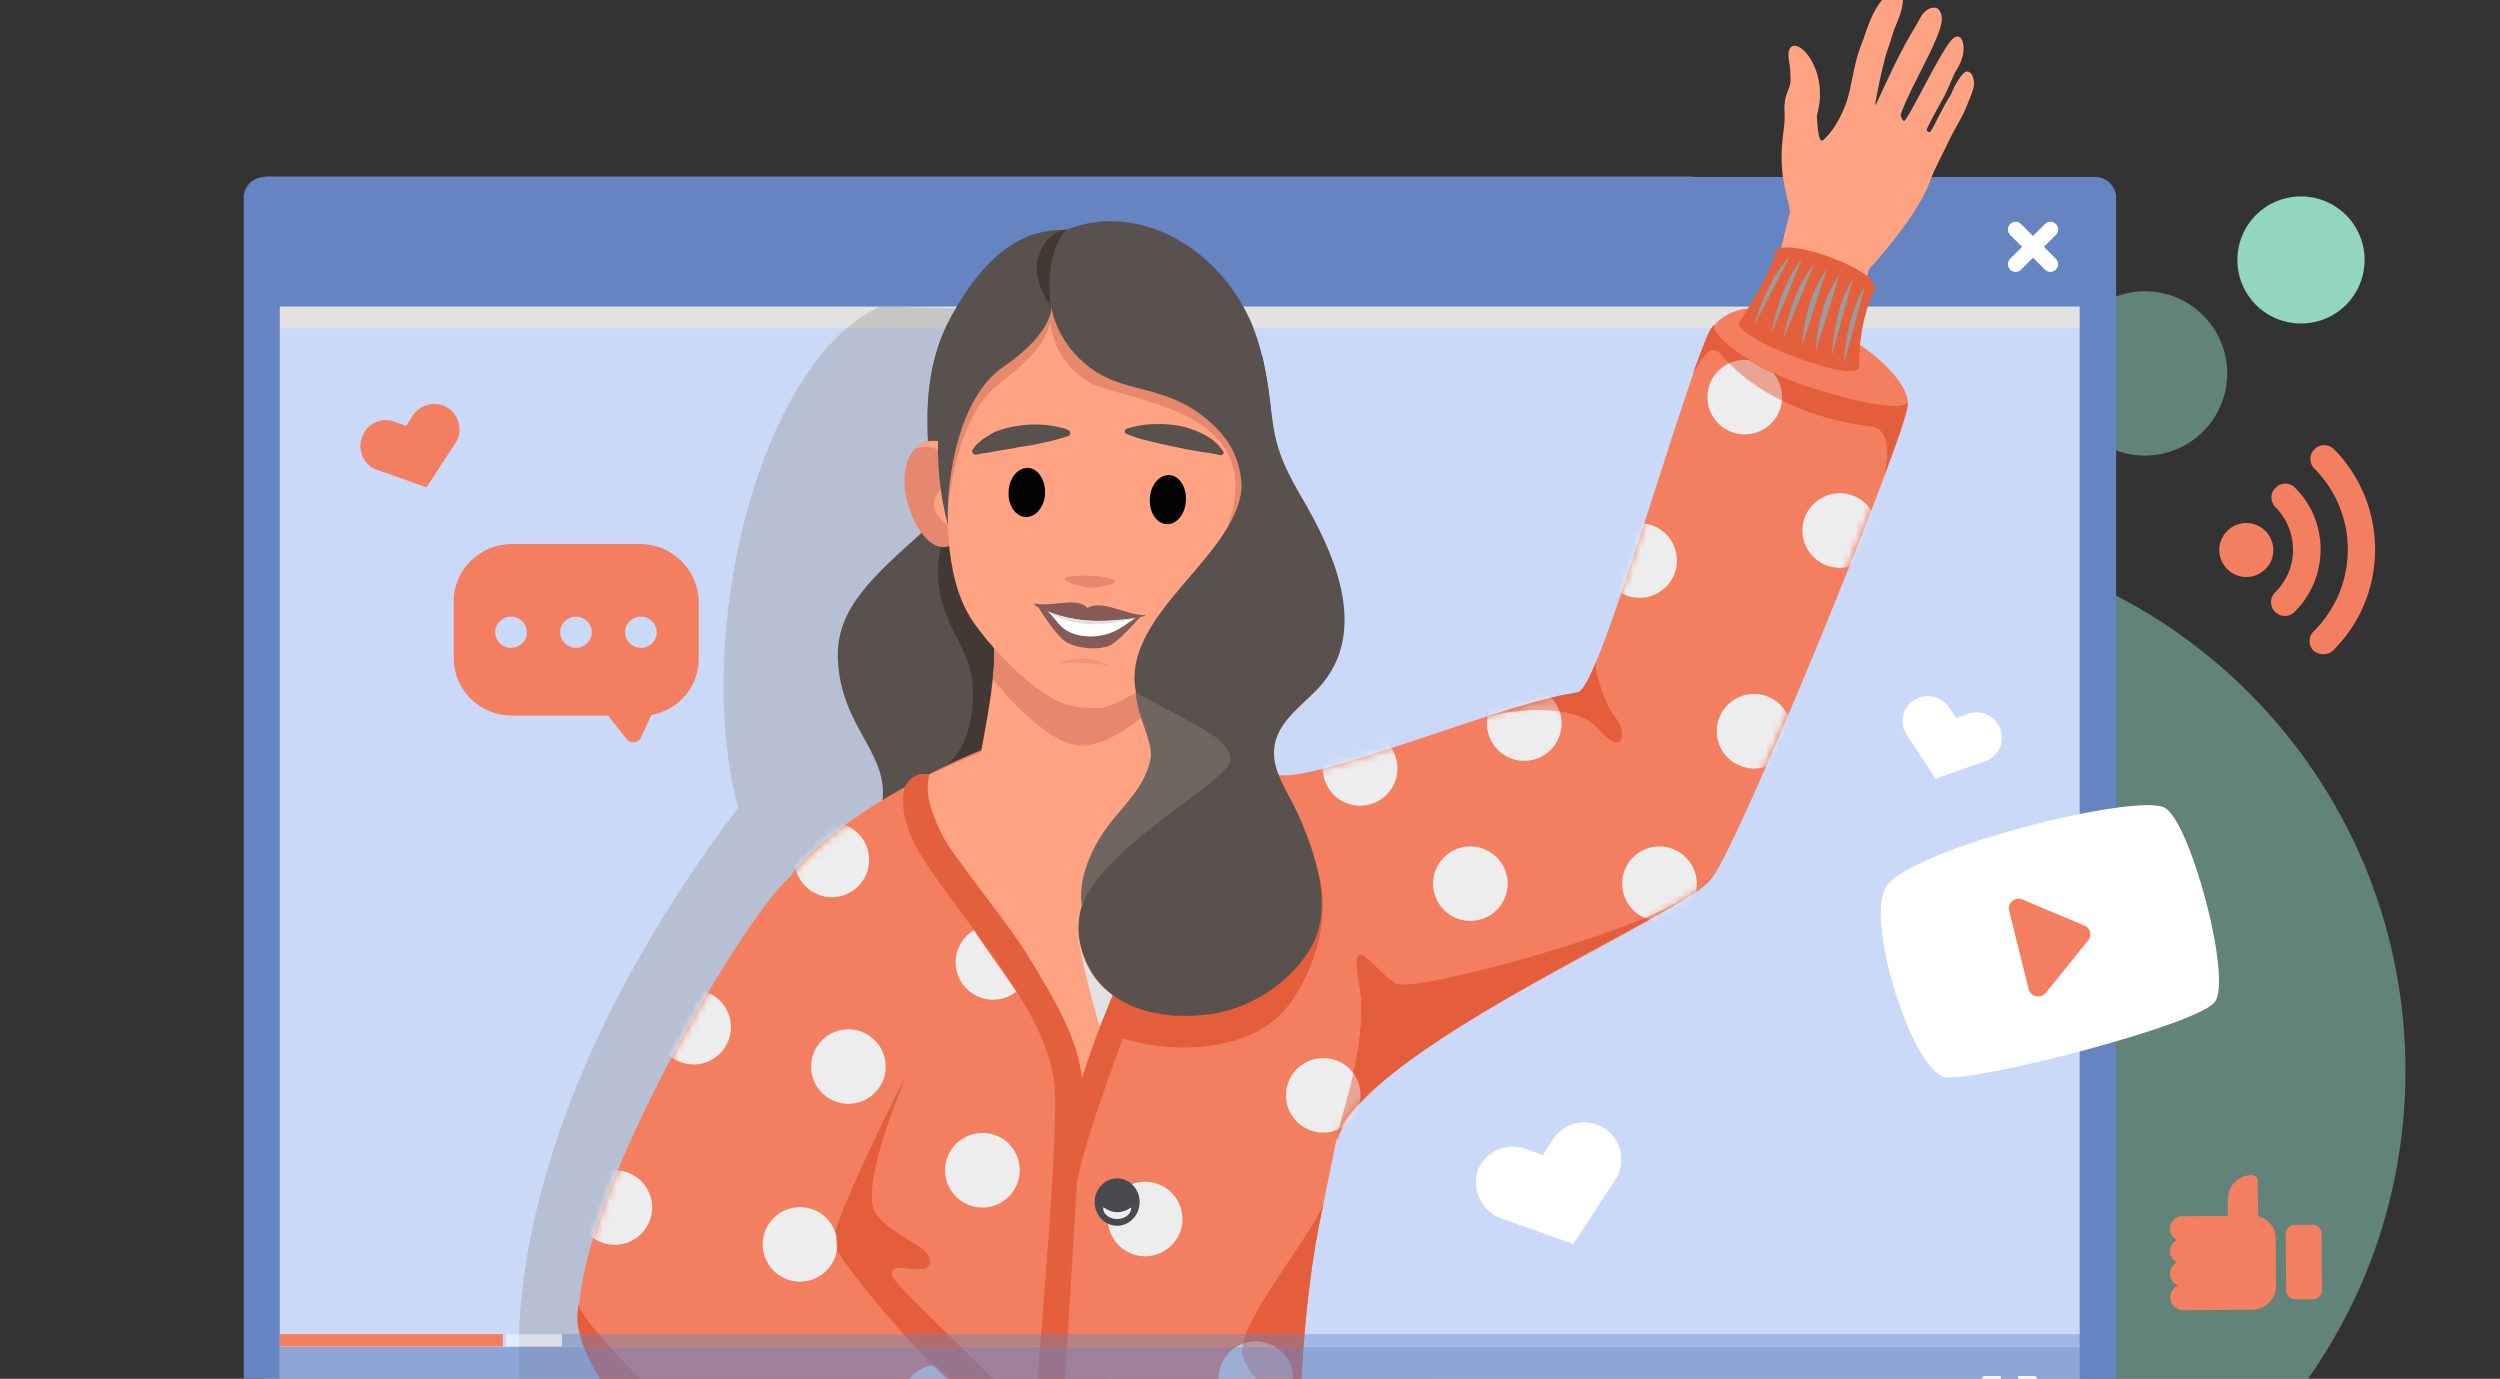 <svg width="359" height="198" fill="none" xmlns="http://www.w3.org/2000/svg"><rect width="100%" height="100%" fill="#333333" stroke="none"/><g clip-path="url(#a)"><path opacity=".5" d="M268.621 76.978c-42.423 0-76.801 34.379-76.801 76.802 0 42.423 34.378 76.801 76.801 76.801s76.802-34.378 76.802-76.801-34.379-76.802-76.802-76.802ZM319.827 53.626c0 6.506-5.297 11.795-11.812 11.795s-11.812-5.29-11.812-11.795c0-6.506 5.297-11.796 11.812-11.796s11.812 5.29 11.812 11.796Z" fill="#92D5C1"/><path d="M339.555 37.331a9.114 9.114 0 0 1-9.133 9.12 9.114 9.114 0 0 1-9.133-9.12 9.114 9.114 0 0 1 9.133-9.12 9.114 9.114 0 0 1 9.133 9.12Z" fill="#92D5C1"/><path d="M329.573 70.044a1.95 1.95 0 0 0-2.801 0 1.943 1.943 0 0 0 0 2.797c3.349 3.405 3.349 8.877-.061 12.221a1.943 1.943 0 0 0 0 2.797 1.95 1.95 0 0 0 2.801 0c4.932-4.925 4.992-12.89.061-17.815Z" fill="#F37E60"/><path d="M335.043 93.392c7.976-7.904 8.037-20.855.122-28.881a1.95 1.95 0 0 0-2.801 0 1.943 1.943 0 0 0 0 2.797c6.393 6.445 6.393 16.903-.122 23.348a1.945 1.945 0 0 0 0 2.797c.792.668 2.07.668 2.801-.061ZM325.309 76.246a3.863 3.863 0 0 0-5.48 0 3.85 3.85 0 0 0 0 5.473 3.863 3.863 0 0 0 5.48 0c1.522-1.46 1.522-3.953 0-5.472ZM324.267 174.644l-.054-5.034c0-.482-.376-.857-.912-.857-1.877 0-3.379 1.553-3.379 3.428v2.41l-5.577.053h-.912c-1.019 0-1.824.857-1.824 1.821 0 .696.429 1.286.966 1.607-.59.321-.966.91-.966 1.607 0 .696.429 1.285.966 1.606-.59.322-.966.911-.966 1.607 0 .75.483 1.446 1.18 1.714-.697.268-1.18.91-1.126 1.714 0 1.017.858 1.821 1.823 1.821h.912l8.26-.054h.75c1.878 0 3.433-1.553 3.433-3.428l-.054-6.587c.108-1.714-1.019-3.053-2.52-3.428ZM332.096 175.877h-2.574c-.698 0-1.288.589-1.288 1.285l.054 8.141c0 .696.59 1.285 1.287 1.285h2.575c.697 0 1.287-.589 1.287-1.285l-.054-8.141a1.27 1.27 0 0 0-1.287-1.285Z" fill="#F37E60"/><path d="M300.832 39.519H37.922V211.77h262.91V39.519Z" fill="#CAD9F8"/><path d="M298.645 44.02H40.18v3.101h258.465v-3.1Z" fill="#E2E2E2"/><path d="M285.858 25.414h-54.311v5.655h54.311v-5.655Z" fill="#6683C2"/><path d="m300.772 36.6-4.932-9.181H43.828l-5.297 4.742v11.857h262.241V36.6Z" fill="#6683C2"/><path d="m289.445 32.953 4.993 4.986M294.438 32.953l-4.993 4.986" stroke="#fff" stroke-width="2.217" stroke-miterlimit="10" stroke-linecap="round"/><mask id="b" style="mask-type:luminance" maskUnits="userSpaceOnUse" x="37" y="-9" width="266" height="221"><path d="M302.414-9H39.199l-1.34 220.772h263.215L302.414-9Z" fill="#fff"/></mask><g mask="url(#b)"><path opacity=".4" d="M76.709 208.976c-5.054-13.072-4.019-48.945 29.286-92.966-6.636-24.746 3.045-64.146 20.397-71.99l30.322.73s30.322 86.582 24.051 164.166H76.709v.06Z" fill="#9B9B9B"/></g><path d="M257.062 30.4c-.488-2.98-1.827-5.412-.914-11.856.305-2.19-.061-2.311.183-4.135.122-.973.791-1.946.791-2.797 0-2.736-.304-2.432-.304-3.952.426-3.466 6.15 1.824 4.079 8.938.183 3.83.609 3.77.975 3.466.182-.183 1.948-1.642 3.288-5.412.669-1.885 1.095-5.533 1.887-7.6.852-2.128 1.34-4.195 2.435-5.959 1.279-2.006 2.436-3.161 3.593-1.763.365.426.182 2.007-.731 4.074-.67 1.52-.67 2.128-1.4 4.074-.609 1.884-1.766 7.478-1.644 7.6.122.06 1.887-4.256 4.262-8.695.913-1.642 1.583-2.675 2.131-3.709.852-1.702 2.253-1.763 2.618-1.398.792.85.731 1.945-.304 4.377-.548 1.338-1.401 2.98-2.192 4.56-1.705 3.284-2.984 6.202-2.862 6.385 0 0 .304 1.155.67.608 1.4-2.067 4.566-8.756 6.332-11.127 1.279-1.702 2.07-.486 2.009.973 0 .547-.121 1.58-1.035 3.04-.426.608-1.157 2.736-1.948 4.135-1.035 1.824-2.375 4.317-2.314 4.438 0 0 .305.669.67.06.731-1.215 1.644-3.343 2.862-5.228.487-1.338 1.278-2.493 1.765-2.98.609-.607 1.157 0 1.279.365.426 1.156.244 1.642-.365 3.223-.487 1.216-.975 2.371-1.279 2.858-.609 1.094-1.583 2.857-2.07 3.952-.792 1.641-1.766 3.405-2.436 5.229-1.4 3.952-6.027 9.607-8.706 12.525-.609 2.31-6.028 20.065-6.028 20.065s-13.03.608-11.934-2.98c1.218-3.587 5.358-20.247 6.637-25.354Z" fill="#FFA383"/><path d="M182.961 111.145c4.627 1.946 32.575-10.214 43.595-11.674 2.984-.486 13.395-38.244 18.449-50.77 4.81-11.977 30.382 2.92 28.921 9.911-1.522 6.993-23.746 61.532-28.008 67.369-4.262 5.837-49.988 24.321-53.885 37.758" fill="#F37E60"/><path d="M249.804 46.27c2.07-3.284 4.627-7.54 5.175-10.094.548-2.493 15.526 2.675 14.187 5.472-2.009 4.135-2.253 9.06-2.192 10.945 0 2.918-18.51-4.196-17.17-6.324Z" fill="#E45F3C"/><path d="M264.789 52.167s.244-6.87 3.044-11.127l-3.044 11.127ZM263.023 51.194s.244-6.87 3.045-11.127l-3.045 11.127ZM260.711 50.526s.183-6.688 3.47-11.127l-3.47 11.127ZM258.758 49.734s.243-6.688 3.592-11.127l-3.592 11.127ZM256.078 48.7s1.218-7.174 4.445-10.822L256.078 48.7ZM254.32 48.033s1.218-7.175 4.445-10.823l-4.445 10.823ZM251.883 46.756s1.826-6.688 5.175-9.972l-5.175 9.972Z" fill="#9B9B9B"/><path d="M182.84 116.922c-3.592-8.513 4.567-53.688-3.349-71.017-4.871-10.64-16.317-16.964-26.364-12.89-7.732-.243-12.664 5.472-16.5 12.343-7.246 13.072-.183 27.482-4.323 31.191-6.759 6.08-12.177 10.762-11.995 17.815.305 10.458 7.855 13.802 6.272 21.585-4.628 21.949 56.259.973 56.259.973Z" fill="#59514D"/><path d="M135.1 78.615c-1.948 8.816 3.592 13.376 4.384 18.24.731 4.5-.122 10.884-4.323 13.559l9.011-1.945 2.436-18.788-6.454-11.674-5.054.608Z" fill="#423935"/><path d="M165.117 107.496c10.655 4.864 27.277 16.052 30.2 24.929 2.923 8.877-7.489 46.088-7.976 56.728-.487 10.58-.731 16.721-.974 22.497-.366 8.756-73.004 6.08-72.639-3.222.244-5.777.548-11.918.975-22.497.487-10.58-6.637-48.581-2.923-57.215 3.714-8.573 21.25-18.301 32.27-22.193l21.067.973Z" fill="#F37E60"/><path d="M184.716 72.413c-.73 4.196-4.262 9.485-7.367 7.722-2.497-1.46-4.506-3.709-3.775-7.965.73-4.195 3.044-6.202 6.454-6.75 3.653-.486 5.419 2.798 4.688 6.993Z" fill="#E5886E"/><path d="M183.925 67.003c-.609-.85-4.262-1.459-5.48 1.642l.548-2.98s1.218-.486 2.558-.242c1.826.425 2.374 1.58 2.374 1.58Z" fill="#FFA383"/><path d="M129.925 69.982c.366 4.256 3.41 9.85 6.637 8.33 2.618-1.216 4.81-3.344 4.445-7.6-.366-4.257-2.497-6.445-5.845-7.297-3.593-.79-5.602 2.31-5.237 6.567Z" fill="#E5886E"/><path d="M131.141 64.693c.73-.79 4.383-1.094 5.297 2.128l-.244-3.04s-1.157-.608-2.557-.426c-1.827.244-2.496 1.338-2.496 1.338ZM142.462 90.35c1.156 4.682-1.157 15.019-1.584 17.633-.974.365-7.428 3.283-7.428 3.283-1.826 6.385 3.41 11.492 8.342 18.241 5.601 7.6 11.994 18.606 11.507 27.179l2.071.06c4.688-17.815 16.196-39.643 13.516-47.304-.304-1.033-2.191-9.789-.243-17.328l-26.181-1.763Z" fill="#FFA383"/><path d="M142.769 93.088s.121 1.641-.183 4.438c0 0 7.185 9.303 12.604 9.546 5.418.243 12.725-7.722 12.725-7.722s.122-5.533.487-7.843l-25.633 1.58Z" fill="#E5886E"/><path d="M179.119 63.355c-.548 11.796-10.533 20.916-22.345 20.43-11.813-.548-20.946-10.52-20.459-22.315.67-15.87 10.595-23.044 22.407-22.497 11.812.487 21.067 8.877 20.397 24.382Z" fill="#FFA383"/><path d="M179.123 63.355c-.488 11.43-.914 20.976-5.541 26.996-2.801 3.648-9.925 9.728-14.918 11.187-1.217.365-4.749 0-5.966-.486-4.811-1.946-10.838-8.512-13.213-12.16-4.079-6.385-3.653-15.992-3.166-27.422" fill="#FFA383"/><path d="M170.294 71.867c-.061 1.945-1.339 3.465-2.74 3.405-1.461-.061-2.557-1.703-2.435-3.648.061-1.946 1.339-3.466 2.8-3.405 1.401.06 2.497 1.702 2.375 3.648ZM150.074 70.835c-.061 1.945-1.34 3.465-2.801 3.404-1.461-.06-2.557-1.702-2.436-3.648.061-1.945 1.34-3.465 2.801-3.405 1.401.061 2.497 1.703 2.436 3.648Z" fill="#030304"/><path d="M161.713 61.593s.244-.122.609-.183c.426-.121.974-.243 1.644-.364 1.401-.183 3.227-.244 5.115.06.487.061.913.183 1.339.304.426.122.913.304 1.279.426.426.182.791.365 1.157.547.365.183.73.426 1.035.608.304.183.548.426.791.669.244.183.426.426.548.608.305.365.426.547.426.547.122.183.061.365-.121.487-.061.06-.122.06-.183.06h-.061s-.243 0-.609-.121c-.182-.06-.426-.06-.67-.122a3.586 3.586 0 0 0-.852-.121c-.304-.061-.67-.122-1.035-.183l-1.096-.182a8.635 8.635 0 0 1-1.218-.243c-.426-.061-.852-.183-1.217-.243-.853-.183-1.705-.365-2.497-.548a57.974 57.974 0 0 1-2.192-.547c-1.278-.365-2.192-.79-2.192-.79-.182-.061-.243-.304-.182-.426 0-.122.121-.182.182-.243ZM153.423 62.624s-.244.06-.609.182c-.183.061-.426.122-.67.183-.243.06-.548.182-.852.243-.609.182-1.34.304-2.131.486-.792.183-1.583.304-2.436.426-.426.06-.791.122-1.217.243-.427.061-.792.122-1.157.183l-1.096.182c-.366.06-.67.122-.974.183-.305.06-.609.121-.853.121-.243.061-.487.061-.67.122-.365.06-.608.121-.608.121h-.061c-.244 0-.427-.182-.487-.425 0-.122 0-.183.06-.304 0 0 .122-.183.427-.547a2.3 2.3 0 0 1 .548-.548c.243-.182.487-.425.791-.608.305-.182.609-.364.974-.608.366-.182.731-.365 1.157-.486.426-.122.853-.304 1.279-.365.426-.122.913-.182 1.339-.243 1.827-.304 3.654-.243 4.993 0 .67.121 1.218.243 1.644.365.365.121.609.243.609.243.243.121.304.365.243.608a.47.47 0 0 1-.243.243Z" fill="#59514D"/><path d="M153.119 82.934c1.278-.487 5.723-.304 6.758.304 1.035.608-2.314 1.216-3.409 1.155-1.218-.06-4.384-1.034-3.349-1.46Z" fill="#E5886E"/><path opacity=".5" d="M159.089 95.58c-1.949-.426-5.297-.487-6.88-.305-1.096.122 1.461-.85 3.409-.73 1.888.061 4.506 1.278 3.471 1.034Z" fill="#E5886E"/><path d="M149.834 87.494c4.14 1.398 9.194 1.398 13.09 1.094.488-.06.244.061-.182.609-.792.912-3.288 3.648-6.637 3.465-3.227-.182-5.967-4.195-6.637-5.35-.304-.365 0 .06.366.182Z" fill="#fff"/><path d="M136.076 75.394c-1.644-1.216-2.618-2.675-1.461-4.499.304-.426.73-.912 1.339-1.398 2.984-2.433 1.401 2.979 1.401 2.979l-1.279 2.918Z" fill="#FFA383"/><path d="M148.8 86.704c2.618.425 5.845-1.034 7.367.608 2.071-1.277 5.541 1.033 8.22 1.033.061 0 .122.122-.061.122-1.4.425-9.315 2.006-15.587-1.46-.304-.182-.243-.364.061-.303Z" fill="#865B57"/><path d="M148.984 87.008s2.071 3.405 3.593 4.803c1.461 1.338 5.48 1.763 7.184.669 1.523-1.034 4.08-4.013 4.08-4.013l-.609.183c-1.461.85-2.314 1.763-3.958 2.31-1.644.547-3.409.608-5.053.06-2.131-.668-2.558-2.249-4.019-3.465l-.731-.426-.487-.121Z" fill="#865B57"/><path d="M150.438 87.797c1.095.851 3.227 1.642 5.845 1.824 3.227.243 6.575-.851 6.575-.851s-3.47.486-6.454.365c-3.105-.122-5.966-1.338-5.966-1.338Z" fill="#E2E2E2"/><path d="M136.076 75.394c0-6.506 2.374-15.809 6.515-19.518 3.47-3.1 9.072-6.384 8.28-12.039 0 0-1.217 6.628 5.237 10.884 4.627 3.04 26.668 3.344 20.092 21.098l2.497-2.432.365-9.06-6.089-8.998-22.65-15.565-12.116 15.93-3.105 11.066.974 8.634Z" fill="#E5886E"/><path d="M178.27 76.184c.183-5.897.731-10.518-3.835-14.957-6.454-6.262-12.543-4.438-17.779-8.33-4.932-3.648-6.637-9.12-5.846-14.349l7.794-.73 7.915 1.46 8.951 7.113 4.384 10.398s.852 3.648.304 9.667c-.609 6.02-1.888 9.728-1.888 9.728Z" fill="#59514D"/><path d="M152.273 38.607c-14.918 4.621-16.014 12.04-17.231 20.612-1.218 8.634 1.096 16.174 1.096 16.174-.305-3.77.608-17.694 7.976-22.74 7.367-5.047 6.88-8.756 6.88-8.756l1.279-5.29Z" fill="#59514D"/><path d="M150.87 43.837s-1.096-7.175 2.253-10.884c0 0-2.862.243-4.018 3.952-1.036 3.466 1.765 6.932 1.765 6.932Z" fill="#423934"/><path d="M129.864 113.153c-1.035 6.019 2.801 10.518 8.707 18.605 5.906 8.087 12.421 16.599 12.908 24.746.548 9.364-3.714 54.965-3.714 54.965l4.383.183 3.288-54.965c.183-6.445-4.14-13.316-7.428-18.788-3.227-5.472-11.081-14.653-12.786-18.119-1.644-3.466-2.436-5.776-1.766-8.512-.061-.061-2.314-.791-3.592 1.885Z" fill="#E45F3C"/><path d="M155.074 155.835c.852-3.04 3.836-11.187 4.932-13.619 1.096-2.493 2.983 2.371 2.983 2.371s-7.976 20.186-8.585 26.875c-.548 6.688-.67-10.215-.67-10.215l1.34-5.412ZM191.906 163.677c.974-4.925 4.749-14.349 3.227-22.679-1.522-8.269 2.618-.973 5.48.304 2.862 1.277 41.829-9.06 45.178-15.383 0 0-.791 1.277-3.044 2.675-4.506 2.797-13.334 7.357-22.589 12.586-20.945 11.796-27.399 18.423-28.252 22.497ZM212.977 103.058c2.618-.851 12.908-2.615 16.622 1.641 3.714 4.257 3.957.244 2.435-1.58-1.522-1.824-3.105-6.506-2.861-8.026-1.036 2.553-1.644 3.526-2.314 4.195-1.218.547-1.766-.182-13.882 3.77ZM246.221 46.574c-.914 1.338 5.236 6.384 13.882 9.12 8.646 2.737 13.334 3.101 13.821 2.129 0 0 .366.79-3.348 10.397 0 0 1.826-6.75-2.131-7.053-4.689-.426-15.222-3.04-21.128-10.093-1.34-1.581-2.314-.913-4.262 2.675 1.826-4.803 2.313-6.445 3.166-7.175ZM129.86 155.104s-6.576 15.443-4.14 19.091c2.496 3.588 7.793 4.5 7.793 6.993 0 2.493-5.845-.548-5.479 1.885.243 1.702 18.144 17.328 22.102 23.408 1.704 2.615-.548 9.425-.061 10.397l-2.07-.06c-5.785-4.865-26.425-26.449-26.425-26.449s-5.967-21.889-5.237-23.348c.792-1.459 5.358-12.829 5.845-13.62.609-.912 7.672 1.703 7.672 1.703Z" fill="#E45F3C"/><path d="M113.479 125.919c-6.698 5.411-33.61 51.013-30.018 66.213 3.045 12.951 36.837 40.312 41.891 41.65 8.828 2.31 32.818-21.463 21.249-27.848-11.568-6.384-26.181-24.989-26.912-27.36-.731-2.433 11.812-26.936 11.812-26.936" fill="#F37E60"/><path d="M190.021 173.042c-2.374 5.411-12.299 17.085-11.629 21.342.669 4.256 8.767 7.904 8.098 14.653 0 0 .061-21.038 3.531-35.995Z" fill="#E45F3C"/><path d="M154.828 134.249c.365 3.831 3.105 13.255 3.105 13.255l1.888-4.621s-4.201-2.189-4.993-8.634Z" fill="#E2E2E2"/><path d="M157.93 147.504c4.079 3.161 21.249 5.837 27.642-3.892 6.394-9.728 3.897-17.693 3.897-17.693l-29.652 16.964-1.887 4.621ZM83.103 187.27c.305 4.803 46.031 47.425 54.677 41.345 0 0-6.698 5.959-12.421 5.107-3.714-.425-30.26-21.645-38.602-34.9-4.871-7.357-3.775-10.519-3.654-11.552Z" fill="#E45F3C"/><mask id="c" style="mask-type:luminance" maskUnits="userSpaceOnUse" x="83" y="44" width="191" height="190"><path d="M244.948 48.7c-4.993 12.526-15.466 50.284-18.449 50.77-11.021 1.459-38.968 13.681-43.595 11.674l1.4 8.33c-6.088-4.925-13.517-9.303-19.24-11.917l-21.067-.912c-9.864 3.466-24.842 11.552-30.565 19.335-6.698 5.411-33.61 51.013-30.018 66.213 3.045 12.951 36.837 40.312 41.891 41.65 5.845 1.52 18.205-8.269 22.711-16.964 18.692.912 38.115-.608 38.298-5.107.243-5.777.547-11.918.974-22.497.182-4.804 2.435-14.958 4.566-25.476 3.958-13.438 49.623-31.921 53.885-37.758 4.262-5.837 26.486-60.377 28.008-67.369 1.583-7.053-23.989-21.95-28.799-9.971Z" fill="#fff"/></mask><g mask="url(#c)" fill="#EDEDED"><path d="M200.669 110.354c0 2.98-2.435 5.351-5.358 5.351a5.362 5.362 0 0 1-5.358-5.351c0-2.979 2.436-5.35 5.358-5.35 2.923 0 5.358 2.371 5.358 5.35ZM216.505 126.892c0 2.979-2.435 5.35-5.358 5.35a5.362 5.362 0 0 1-5.358-5.35c0-2.98 2.436-5.351 5.358-5.351 2.923 0 5.358 2.432 5.358 5.351ZM224.24 103.908c0 2.979-2.436 5.351-5.359 5.351a5.362 5.362 0 0 1-5.358-5.351c0-2.979 2.436-5.35 5.358-5.35a5.363 5.363 0 0 1 5.359 5.35ZM243.661 126.892c0 2.979-2.435 5.35-5.358 5.35a5.362 5.362 0 0 1-5.358-5.35c0-2.98 2.436-5.351 5.358-5.351 2.923 0 5.358 2.432 5.358 5.351ZM251.882 110.354a5.354 5.354 0 0 0 5.358-5.35 5.355 5.355 0 0 0-5.358-5.35 5.355 5.355 0 0 0-5.359 5.35 5.354 5.354 0 0 0 5.359 5.35ZM195.38 157.292c0 2.979-2.435 5.351-5.358 5.351-2.983 0-5.358-2.433-5.358-5.351 0-2.979 2.436-5.351 5.358-5.351a5.324 5.324 0 0 1 5.358 5.351ZM169.802 175.047c0 2.979-2.435 5.35-5.358 5.35a5.362 5.362 0 0 1-5.358-5.35c0-2.979 2.435-5.351 5.358-5.351a5.362 5.362 0 0 1 5.358 5.351ZM185.7 197.971c0 2.979-2.435 5.35-5.358 5.35a5.362 5.362 0 0 1-5.358-5.35c0-2.98 2.436-5.351 5.358-5.351 2.923 0 5.358 2.371 5.358 5.351ZM140.091 201.374c0 2.979-2.435 5.351-5.358 5.351a5.362 5.362 0 0 1-5.358-5.351c0-2.797 2.131-5.047 4.81-5.351.122 0 2.801 2.919 5.906 5.351ZM120.24 178.694c0 2.98-2.436 5.351-5.359 5.351a5.362 5.362 0 0 1-5.358-5.351c0-2.979 2.436-5.35 5.358-5.35a5.362 5.362 0 0 1 5.359 5.35ZM93.638 173.405c0 2.98-2.436 5.351-5.358 5.351a5.362 5.362 0 0 1-5.358-5.351c0-2.979 2.435-5.35 5.358-5.35a5.323 5.323 0 0 1 5.358 5.35ZM127.185 153.159c0 2.979-2.436 5.351-5.358 5.351a5.362 5.362 0 0 1-5.358-5.351c0-2.979 2.435-5.35 5.358-5.35 2.922 0 5.358 2.371 5.358 5.35ZM104.958 147.504c0 2.979-2.435 5.35-5.358 5.35a5.362 5.362 0 0 1-5.358-5.35c0-2.979 2.436-5.351 5.358-5.351a5.324 5.324 0 0 1 5.358 5.351ZM124.81 123.486c0 2.98-2.436 5.351-5.358 5.351a5.362 5.362 0 0 1-5.358-5.351c0-2.979 2.435-5.35 5.358-5.35a5.362 5.362 0 0 1 5.358 5.35ZM146.427 168.054c0 2.979-2.435 5.35-5.358 5.35a5.362 5.362 0 0 1-5.358-5.35c0-2.979 2.435-5.351 5.358-5.351 2.983-.061 5.358 2.372 5.358 5.351ZM145.941 142.397a5.318 5.318 0 0 1-3.349 1.156 5.362 5.362 0 0 1-5.358-5.351c0-1.946 1.035-3.709 2.619-4.621 1.339 2.067 3.592 5.168 6.088 8.816ZM240.802 80.499c0 2.98-2.435 5.35-5.358 5.35a5.362 5.362 0 0 1-5.358-5.35c0-2.98 2.435-5.35 5.358-5.35a5.324 5.324 0 0 1 5.358 5.35ZM269.544 76.183c0 2.979-2.435 5.35-5.358 5.35a5.362 5.362 0 0 1-5.358-5.35c0-2.98 2.436-5.351 5.358-5.351a5.323 5.323 0 0 1 5.358 5.35ZM255.904 57.03c0 2.98-2.436 5.35-5.358 5.35a5.362 5.362 0 0 1-5.358-5.35c0-2.979 2.435-5.35 5.358-5.35.243 0 .426 0 .669.06a26.28 26.28 0 0 0 3.41 1.825 5.273 5.273 0 0 1 1.279 3.465Z"/></g><path opacity=".5" d="M191.906 163.677c.974-4.925 4.749-14.349 3.227-22.679-1.522-8.269 2.618-.973 5.48.304 2.862 1.277 41.829-9.06 45.178-15.383 0 0-.791 1.277-3.044 2.675-4.506 2.797-13.334 7.357-22.589 12.586-20.945 11.796-27.399 18.423-28.252 22.497ZM212.977 103.058c2.618-.851 12.908-2.615 16.622 1.641 3.714 4.257 3.957.244 2.435-1.58-1.522-1.824-3.105-6.506-2.861-8.026-1.036 2.553-1.644 3.526-2.314 4.195-1.218.547-1.766-.182-13.882 3.77ZM246.221 46.574c-.914 1.338 5.236 6.384 13.882 9.12 8.646 2.737 13.334 3.101 13.821 2.129 0 0 .366.79-3.348 10.397 0 0 1.826-6.75-2.131-7.053-4.689-.426-15.222-3.04-21.128-10.093-1.34-1.581-2.314-.913-4.262 2.675 1.826-4.803 2.313-6.445 3.166-7.175ZM129.86 155.104s-6.576 15.444-4.14 19.092c2.496 3.588 7.793 4.5 7.793 6.993 0 2.492-5.845-.548-5.48 1.884.244 1.703 18.145 17.329 22.102 23.409 1.705 2.615-.548 9.425-.06 10.397l-2.071-.06c2.74-5.594 2.253-8.999-2.374-11.431-13.03-7.418-25.451-25.841-25.451-25.841s-.365-2.25.244-3.831c3.044-8.269 9.437-20.612 9.437-20.612ZM190.021 173.042c-2.374 5.411-12.299 17.085-11.629 21.342.669 4.256 8.767 7.904 8.098 14.653 0 0 .061-21.038 3.531-35.995ZM157.93 147.504c4.079 3.161 21.249 5.837 27.642-3.892 6.394-9.728 3.897-17.693 3.897-17.693l-29.652 16.964-1.887 4.621ZM83.103 187.27c.305 4.803 46.031 47.425 54.677 41.345 0 0-6.698 5.959-12.421 5.107-3.714-.425-30.26-21.645-38.602-34.9-4.871-7.357-3.775-10.519-3.654-11.552Z" fill="#E45F3C"/><path d="M181.252 51.073c2.131 9.607.487 11.249 5.054 19.274 3.531 6.08 10.96 18.667 3.714 27.665-2.435 3.041-6.758 5.351-7.063 9.668-.243 3.222 2.192 6.384 3.471 9.303 2.618 5.897 5.297 13.802 1.461 19.7-3.227 4.985-8.889 8.329-14.43 8.998-6.759.851-14.552-.79-17.536-7.661-3.288-7.479 1.766-13.316 6.759-18.119 2.253-2.189 5.053-4.013 5.358-7.479.304-3.526-1.522-6.019-3.288-8.937-8.098-13.498 13.212-22.436 13.578-33.928.182-5.229-2.253-7.54.182-12.282-.06.06 2.74-6.202 2.74-6.202Z" fill="#59514D"/><path d="M163.108 99.411c7.733 4.439 13.517 6.445 13.578 9.607.061 3.101-17.84 12.039-21.371 21.037v-.364s-.853-4.317 3.288-10.398c2.313-3.344 5.662-5.897 6.575-10.154.609-2.31-1.948-6.262-2.07-9.728Z" fill="#706661"/><path d="M163.649 172.616c0 1.885-1.461 3.405-3.227 3.405-1.765 0-3.227-1.52-3.227-3.405 0-1.885 1.462-3.405 3.227-3.405 1.766 0 3.227 1.52 3.227 3.405ZM162.071 201.376c0 1.884-1.461 3.405-3.227 3.405-1.766 0-3.227-1.521-3.227-3.405 0-1.885 1.461-3.405 3.227-3.405 1.766 0 3.227 1.52 3.227 3.405Z" fill="#484A4E"/><path d="M158.422 173.467c0-.304.67.608 2.009.608 1.401 0 2.009-.851 2.009-.608 0 .852-.913 1.581-2.009 1.581-1.096 0-2.009-.669-2.009-1.581Z" fill="#6683C2"/><path d="M158.422 173.467c0-.304.67.608 2.009.608 1.401 0 2.009-.851 2.009-.608 0 .852-.913 1.581-2.009 1.581-1.096 0-2.009-.669-2.009-1.581Z" fill="#EDEDED"/><path opacity=".6" d="M300.776 193.409H40.18v18.423h260.596v-18.423Z" fill="#6683C2"/><path d="M72.206 191.586H40.18v1.763h32.026v-1.763Z" fill="#F37E60"/><path opacity=".4" d="M298.702 191.586H80.727v1.763h217.975v-1.763Z" fill="#6683C2"/><path opacity=".5" d="M80.664 191.586h-7.977v1.763h7.977v-1.763Z" fill="#fff"/><path d="M287.314 197.971H285v2.31M292.118 200.281v-2.31h-2.313" stroke="#fff" stroke-width=".739" stroke-miterlimit="10" stroke-linejoin="round"/><path d="M38.044 25.413c-1.704 0-3.044 1.338-3.044 2.98V211.65c0 1.702 1.34 3.04 3.044 3.04h262.789a3.012 3.012 0 0 0 3.044-3.04V28.453a3.012 3.012 0 0 0-3.044-3.04h-17.414c-1.705 0-3.166 1.277-3.349 2.858-.182 1.58 1.035 2.858 2.74 2.858h12.787a3.013 3.013 0 0 1 3.044 3.04v171.826c0 1.703-1.34 3.04-3.044 3.04H43.22a3.012 3.012 0 0 1-3.045-3.04V34.108c0-1.702 1.34-3.04 3.045-3.04h199.587c1.705 0 3.045-1.277 2.984-2.858 0-1.58-1.4-2.858-3.105-2.858H38.044v.061Z" fill="#6683C2"/><path d="M318.053 143.877c-2.496 3.345-33.975 11.37-38.602 10.823-4.628-.486-11.447-21.645-8.768-27.117 2.618-5.473 36.41-13.924 40.246-11.553 3.714 2.311 9.62 24.503 7.124 27.847Z" fill="#fff"/><path d="m299.356 132.933-8.95-3.77c-1.035-.426-2.192.487-1.888 1.642l2.801 11.248c.305 1.095 1.705 1.399 2.436.547l6.088-7.539c.609-.669.366-1.763-.487-2.128ZM91.955 78.12H73.462c-4.544 0-8.306 3.708-8.306 8.187v8.265c0 4.48 3.761 8.187 8.306 8.187h13.87l2.664 3.399c.549.695 1.646.54 2.037-.232l1.49-3.244c3.839-.695 6.816-4.016 6.816-8.033v-8.264c-.078-4.557-3.84-8.265-8.384-8.265ZM73.384 93.027c-1.254 0-2.272-1.004-2.272-2.24 0-1.236 1.018-2.24 2.272-2.24 1.254 0 2.272 1.005 2.272 2.24.079 1.236-1.018 2.24-2.272 2.24Zm9.325 0c-1.254 0-2.273-1.004-2.273-2.24 0-1.236 1.019-2.24 2.273-2.24 1.253 0 2.272 1.005 2.272 2.24 0 1.236-1.019 2.24-2.272 2.24Zm9.324 0c-1.253 0-2.272-1.004-2.272-2.24 0-1.236 1.019-2.24 2.272-2.24 1.254 0 2.273 1.005 2.273 2.24 0 1.236-1.019 2.24-2.273 2.24Z" fill="#F37E60"/><path d="m215.529 174.925.061.061 10.35 3.648 5.967-9.181.061-.061c1.583-2.432.914-5.776-1.583-7.357-2.435-1.581-5.784-.912-7.367 1.581l-1.461 2.25-2.558-.912c-2.74-.973-5.845.486-6.819 3.222-.852 2.736.609 5.776 3.349 6.749ZM273.799 105.49l4.14 6.323 7.063-2.493h.061a3.61 3.61 0 0 0 2.192-4.621 3.618 3.618 0 0 0-4.627-2.189l-1.705.609-1.035-1.521c-1.096-1.641-3.349-2.128-5.054-1.033-1.644.973-2.131 3.222-1.035 4.925Z" fill="#fff"/><path d="M54.132 67.48h.061l7.063 2.493 4.08-6.263.06-.06c1.096-1.642.61-3.953-1.035-5.047-1.644-1.095-3.958-.608-5.054 1.033l-.974 1.52-1.704-.607A3.618 3.618 0 0 0 52 62.737c-.73 1.946.244 4.074 2.131 4.743Z" fill="#F37E60"/></g><defs><clipPath id="a"><path d="M0 0h359v188c0 5.523-4.477 10-10 10H10c-5.523 0-10-4.477-10-10V0Z" fill="#fff"/></clipPath></defs></svg>